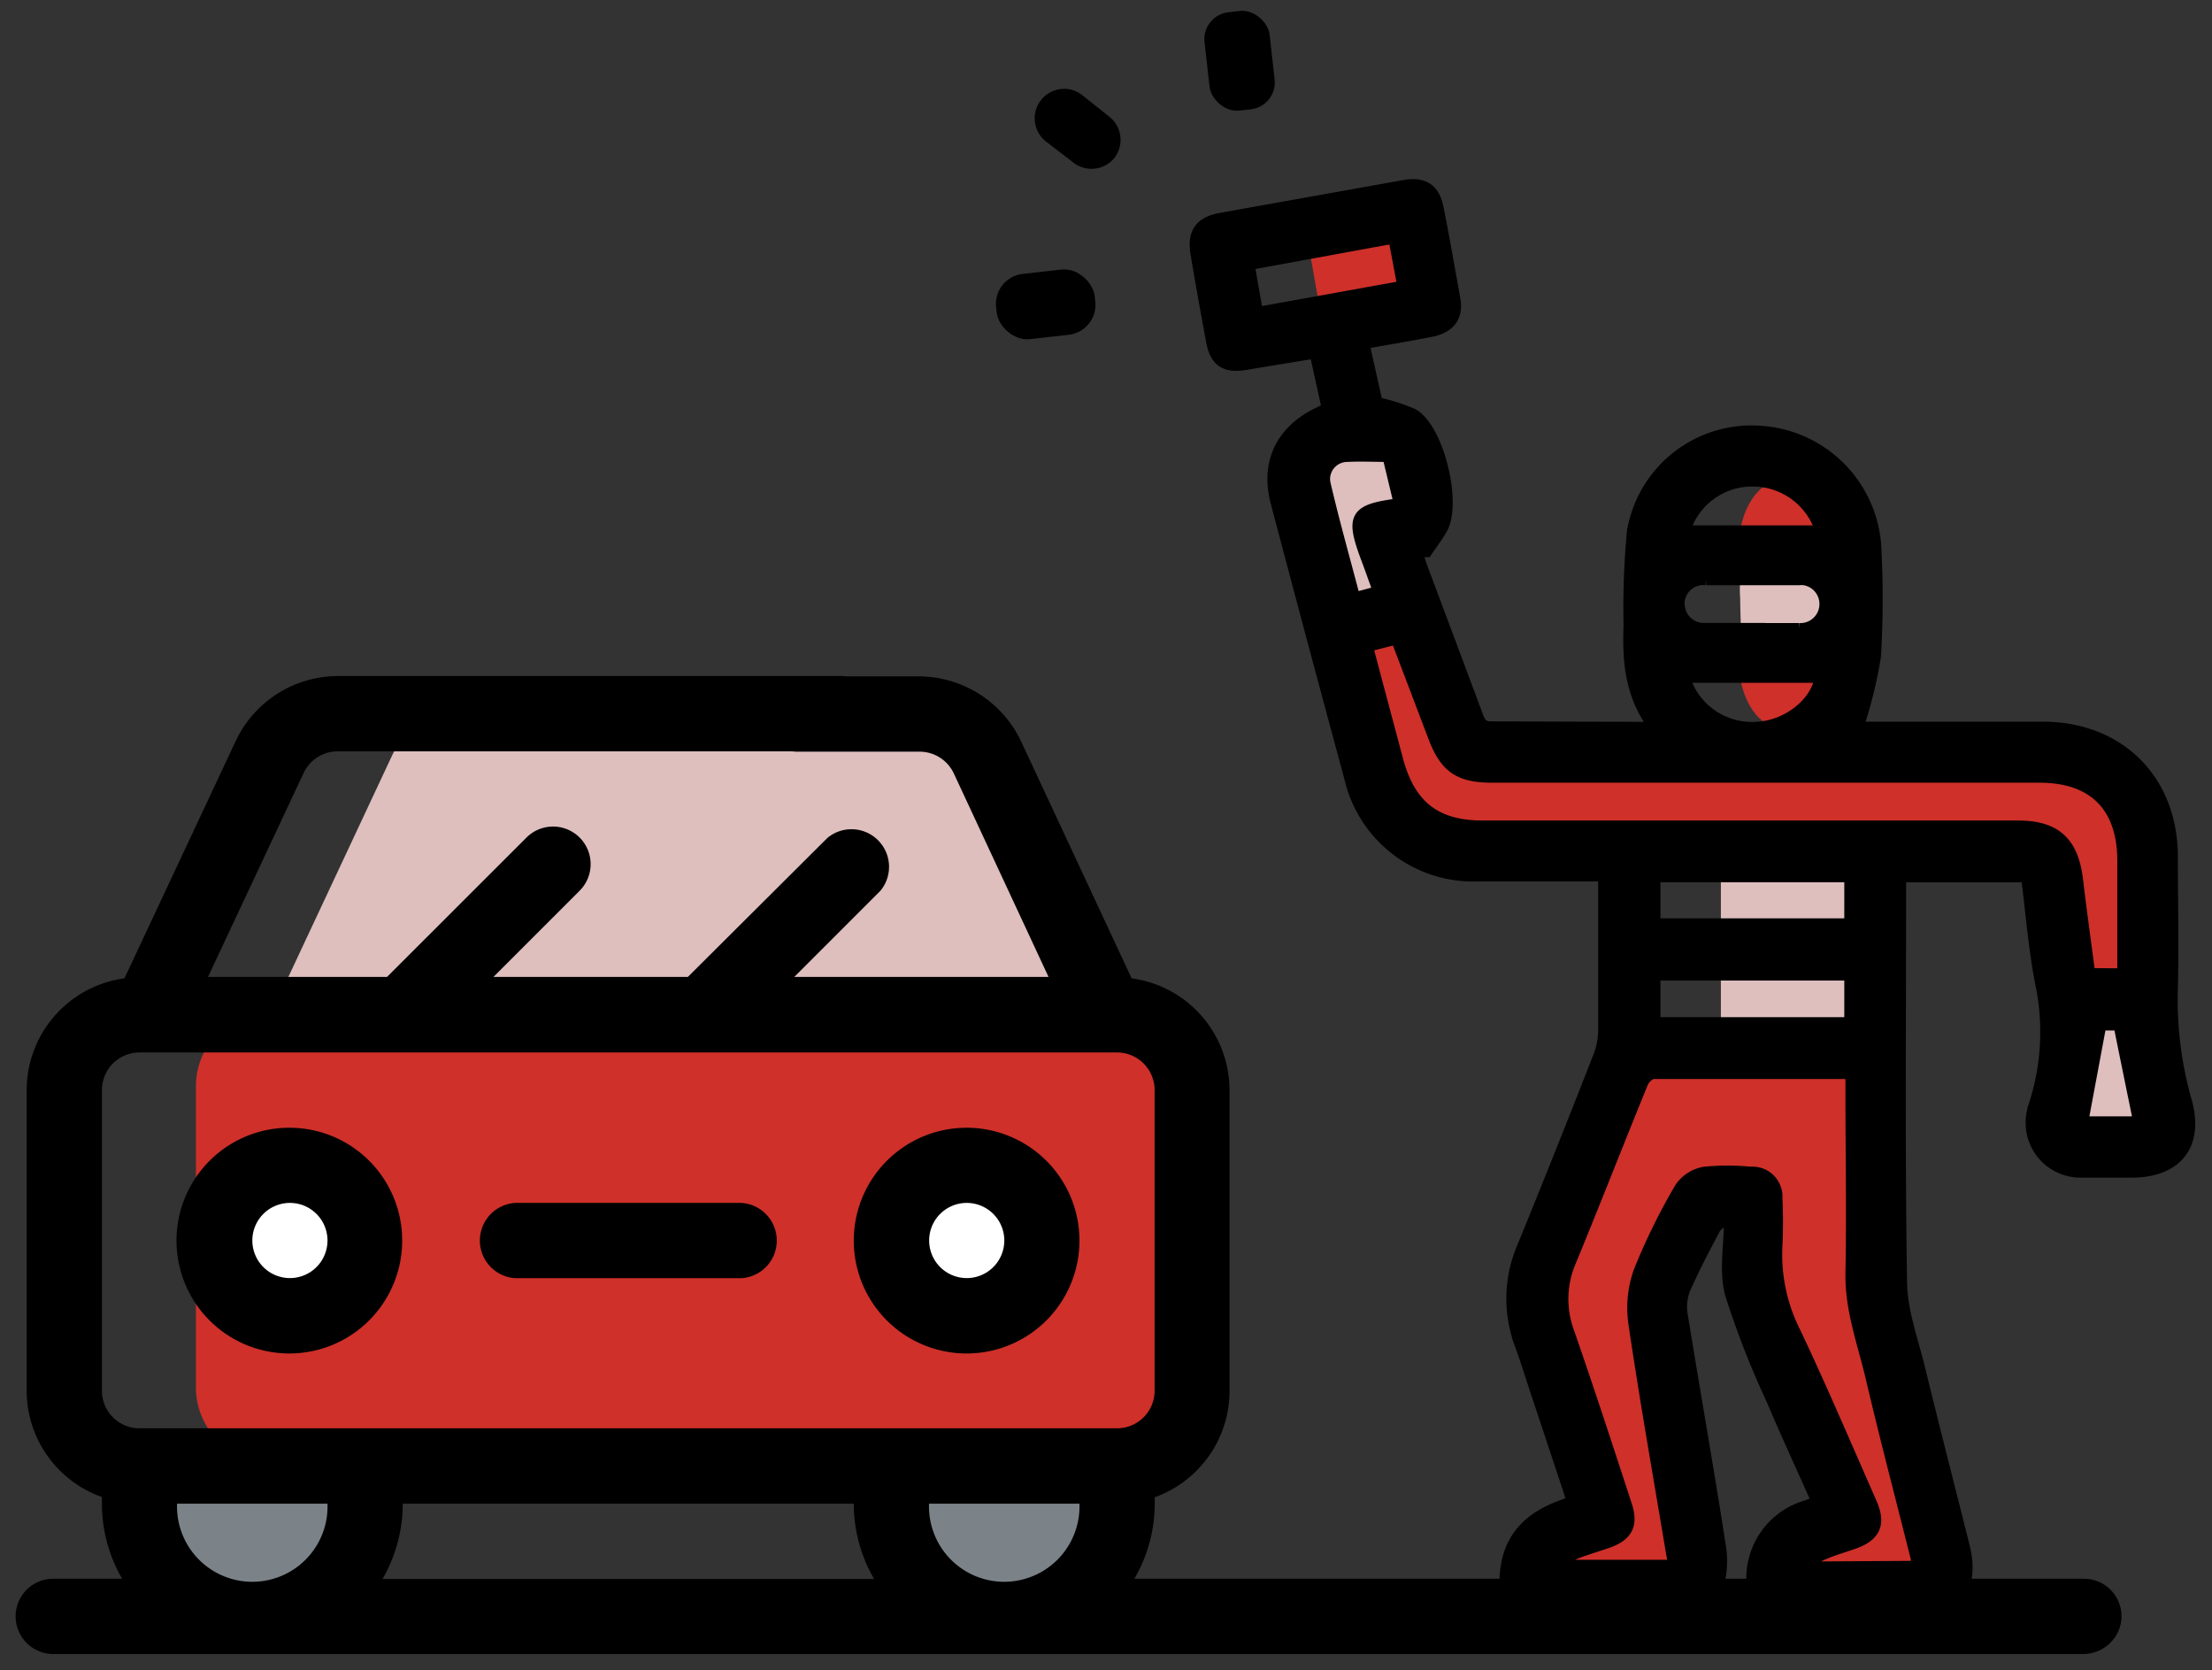 <svg id="Capa_1" data-name="Capa 1" xmlns="http://www.w3.org/2000/svg" viewBox="0 0 192.5 145.31"><rect x="0" y="0" width="192.5" height="145.31" fill="#333333" stroke="none"/><defs><style>.cls-1{fill:#debfbe;}.cls-2{fill:#cf302a;}.cls-3{fill:#7c8388;}.cls-4{fill:#fff;}.cls-5{stroke:#000;}</style></defs><g id="Grupo_1284" data-name="Grupo 1284"><path id="Trazado_34" data-name="Trazado 34" class="cls-1" d="M114.8,38.9l4.22-1,5,.48.37,5.6-1.71,1.84-1.65.81,1.72,5.39-6,1.41-1.42-5.68-2.16-6.5Z"/><path id="Trazado_1" data-name="Trazado 1" class="cls-2" d="M97.21,88.3H21.55a6.54,6.54,0,0,0-4.5,6.22v26.17a6.53,6.53,0,0,0,6.53,6.55H99.26a6.54,6.54,0,0,0,4.5-6.22V94.85a6.54,6.54,0,0,0-6.53-6.55h0Z"/><path id="Trazado_3" data-name="Trazado 3" class="cls-3" d="M97.21,127.57v3.27a9.82,9.82,0,1,1-19.63,0h0v-3.27Z"/><path id="Trazado_4" data-name="Trazado 4" class="cls-1" d="M96.34,88.19,85.89,65.89A6.57,6.57,0,0,0,80,62.12H38.85a6.54,6.54,0,0,0-4.75,3.66L23.6,88.19Z"/><path id="Trazado_5" data-name="Trazado 5" class="cls-4" d="M84.13,101.39a6.54,6.54,0,1,1-6.55,6.53,6.53,6.53,0,0,1,6.55-6.53Z"/><path id="Trazado_6" data-name="Trazado 6" class="cls-3" d="M31.77,127.57v3.27a9.82,9.82,0,1,1-19.63,0h0v-3.27Z"/><path id="Trazado_7" data-name="Trazado 7" class="cls-4" d="M25.23,101.39a6.54,6.54,0,1,1-6.55,6.53,6.54,6.54,0,0,1,6.55-6.53Z"/><path id="Trazado_35" data-name="Trazado 35" d="M100.49,130.27A9.83,9.83,0,0,0,107,121V94.84a9.83,9.83,0,0,0-8.52-9.72L88.86,64.5A9.87,9.87,0,0,0,80,58.85H69.52a3.35,3.35,0,0,0-3.33,2.63,3.28,3.28,0,0,0,2.57,3.86,3.47,3.47,0,0,0,.64.06H80a3.29,3.29,0,0,1,3,1.88L91.25,85H69.12l7.5-7.5A3.27,3.27,0,0,0,72,72.91L59.86,85H42.94l7.5-7.5a3.27,3.27,0,0,0-4.62-4.63L33.68,85H18.1l8.32-17.74a3.28,3.28,0,0,1,3-1.89H73.16a3.35,3.35,0,0,0,3.33-2.63,3.27,3.27,0,0,0-2.57-3.85,2.79,2.79,0,0,0-.64-.07H29.38A9.85,9.85,0,0,0,20.5,64.5L10.83,85.12a9.83,9.83,0,0,0-8.51,9.73V121a9.83,9.83,0,0,0,6.55,9.25v.56a13,13,0,0,0,1.76,6.55h-6a3.27,3.27,0,0,0-3.27,3.27h0a3.28,3.28,0,0,0,3.27,3.28H181.23a3.36,3.36,0,0,0,3.33-2.63,3.27,3.27,0,0,0-2.57-3.86,3.47,3.47,0,0,0-.64-.06H98.72a13,13,0,0,0,1.77-6.55Zm-78.3,7.35a6.55,6.55,0,0,1-6.78-6.31h0a3.84,3.84,0,0,1,0-.48H28.5a6.55,6.55,0,0,1-6.3,6.79Zm11.1-.24a13.1,13.1,0,0,0,1.76-6.55H74.3a13,13,0,0,0,1.77,6.55Zm54.34.24a6.55,6.55,0,0,1-6.78-6.31,3.84,3.84,0,0,1,0-.48H93.94a6.56,6.56,0,0,1-6.31,6.79ZM100.48,121a3.27,3.27,0,0,1-3.27,3.27H12.14A3.27,3.27,0,0,1,8.87,121V94.84a3.27,3.27,0,0,1,3.27-3.27H97.21a3.27,3.27,0,0,1,3.27,3.27Z"/><path id="Trazado_12" data-name="Trazado 12" d="M84.12,98.12a9.82,9.82,0,1,0,9.82,9.81h0A9.82,9.82,0,0,0,84.12,98.12Zm0,13.08a3.27,3.27,0,1,1,3.28-3.27h0a3.27,3.27,0,0,1-3.28,3.27Z"/><path id="Trazado_13" data-name="Trazado 13" d="M25.23,98.12A9.82,9.82,0,1,0,35,107.93h0A9.81,9.81,0,0,0,25.23,98.12Zm0,13.08a3.27,3.27,0,1,1,3.27-3.27h0a3.27,3.27,0,0,1-3.27,3.27Z"/><path id="Trazado_15" data-name="Trazado 15" d="M64.49,104.66H44.86a3.28,3.28,0,0,0,0,6.55H64.5a3.28,3.28,0,0,0,0-6.55Z"/><rect id="Rectángulo_7" data-name="Rectángulo 7" x="105.03" y="0.98" width="5.7" height="8.61" rx="2.35" transform="translate(0.08 12.08) rotate(-6.41)"/><rect id="Rectángulo_8" data-name="Rectángulo 8" x="86.69" y="23.62" width="8.63" height="5.71" rx="2.62" transform="translate(-2.39 10.33) rotate(-6.41)"/><path id="Trazado_36" data-name="Trazado 36" d="M94.21,8.3l2.35,1.87a2.57,2.57,0,0,1,.4,3.6l0,0v0a2.57,2.57,0,0,1-3.58.35L91,12.29a2.56,2.56,0,0,1-.39-3.6l0,0h0A2.55,2.55,0,0,1,94.21,8.3Z"/><path id="Trazado_37" data-name="Trazado 37" class="cls-2" d="M166.88,136.28h-9.59l-.12-.27a9.07,9.07,0,0,1,1.38-.81c.91-.37,1.86-.64,2.79-1,1.87-.66,2.33-1.7,1.52-3.53-2.18-5-4.3-9.92-6.61-14.81a15,15,0,0,1-1.6-7.63,38.5,38.5,0,0,0,0-4,2.13,2.13,0,0,0-2-2.27h-.31a20.67,20.67,0,0,0-4,0,3.23,3.23,0,0,0-2.1,1.32,54.59,54.59,0,0,0-3.6,7.32,9.56,9.56,0,0,0-.43,4.56c1,6.68,2.18,13.33,3.29,20,0,.31,0,.62.08,1h-9.74l-.16-.2a9.22,9.22,0,0,1,1.33-.83c1-.38,1.95-.66,2.92-1,1.66-.6,2.14-1.53,1.58-3.23-1.65-5-3.28-10-5-15a8.35,8.35,0,0,1,.16-6.25c2.11-5.12,4.12-10.28,6.21-15.41.16-.39.68-.9,1-.91,5.68,0,11.35,0,17.2,0v1.51c0,5.28.07,10.56,0,15.84-.07,3.21,1.07,6.14,1.78,9.17,1.2,5.13,2.55,10.23,3.83,15.34C166.76,135.54,166.8,135.85,166.88,136.28Z"/><path id="Trazado_38" data-name="Trazado 38" class="cls-2" d="M184.74,84.73H181.8c-.36-2.71-.75-5.43-1.07-8.16-.38-3.3-1.88-4.68-5.17-4.68H129c-4.1,0-6.35-1.75-7.43-5.75q-1.29-4.78-2.56-9.57a1.5,1.5,0,0,1,0-.37l2.46-.63c1.1,2.9,2.17,5.73,3.25,8.56,1,2.63,2.22,3.47,5.06,3.47h47.63c4.72,0,7.27,2.57,7.27,7.31Z"/><path id="Trazado_39" data-name="Trazado 39" class="cls-1" d="M149.76,76.26H161V80.4H149.76Z"/><path id="Trazado_40" data-name="Trazado 40" class="cls-1" d="M149.76,84.81H161V89H149.76Z"/><path id="Trazado_41" data-name="Trazado 41" class="cls-2" d="M125.68,24.29l-10.94,1.92L114,22l10.88-1.94Z"/><path id="Trazado_42" data-name="Trazado 42" class="cls-1" d="M152.41,54.71c-1.3,0,.4,0-.9,0,0,0-.06-1.39-.07-2.65a11,11,0,0,1,0-1.62c2.68,0,2.37,0,5.06,0a2.16,2.16,0,0,1,.53,4.28,2,2,0,0,1-.49,0c-1.39,0-2.77,0-4.16,0Z"/><path id="Trazado_43" data-name="Trazado 43" class="cls-2" d="M151.43,46.21c.42-2.54,1.87-4.36,3.49-4.39s3.13,1.81,3.56,4.39Z"/><path id="Trazado_44" data-name="Trazado 44" class="cls-2" d="M151.43,58.91h7c-.2,2.21-1.65,4.21-3.22,4.38C153.47,63.49,151.87,61.63,151.43,58.91Z"/><path id="Trazado_45" data-name="Trazado 45" class="cls-1" d="M186.15,97.62h-4.92c.52-2.8,1-5.56,1.58-8.46h1.61C185,92,185.56,94.77,186.15,97.62Z"/><path id="Trazado_46" data-name="Trazado 46" class="cls-5" d="M144,63.3c-2.11-2.8-2.33-5.8-2.21-8.88a71.71,71.71,0,0,1,.29-8.16,10.5,10.5,0,0,1,11.33-8.7A10.72,10.72,0,0,1,163.24,48a84.09,84.09,0,0,1-.05,9.12,39.7,39.7,0,0,1-1.52,6.17c.09,0,.51,0,.94,0h15.17c6.64,0,11.23,4.58,11.25,11.2,0,3.85.1,7.7,0,11.54a32.05,32.05,0,0,0,1.22,9.79c1.06,3.78-.82,6.13-4.72,6.14-1.48,0-3,0-4.43,0a4.27,4.27,0,0,1-4.32-4.22,4.81,4.81,0,0,1,.12-1.07,1.1,1.1,0,0,1,.06-.26,20.6,20.6,0,0,0,.61-11.06c-.56-3-.8-6-1.19-9.08h-11v1.44c0,11.24-.1,22.47.08,33.7,0,2.63,1,5.25,1.62,7.84,1.25,5.13,2.57,10.23,3.85,15.35.92,3.7-.92,6-4.75,6h-11c-1.91,0-2.66-.78-2.68-2.7a6.54,6.54,0,0,1,4.7-6.87c.28-.1.56-.23.94-.39-1.33-3-2.68-5.9-3.92-8.84a76.39,76.39,0,0,1-3.6-9.21c-.53-2-.1-4.17-.1-6.26l-.45-.22c-.3.27-.7.49-.87.83-.92,1.74-1.84,3.48-2.62,5.28a4.27,4.27,0,0,0-.2,2.21c1.08,6.66,2.26,13.31,3.3,20a8.07,8.07,0,0,1-.24,3.78,3.72,3.72,0,0,1-3.72,2.39q-6.18,0-12.35,0A2.17,2.17,0,0,1,131,138.7a2.67,2.67,0,0,1,0-.4c-.17-3.74,1.42-6.06,5-7.32.25-.09.49-.2.85-.36q-1.62-4.91-3.24-9.77c-.43-1.31-.84-2.63-1.32-3.94a11.34,11.34,0,0,1,.26-8.49c2.25-5.5,4.44-11,6.61-16.55a6.41,6.41,0,0,0,.42-2.2c0-4.43,0-8.86,0-13.48h-2c-3,0-6,0-9,0a11,11,0,0,1-11.1-8.53q-3.22-11.89-6.37-23.82c-1-3.59.43-6.45,3.82-8,.16-.07.31-.17.59-.32l-1.06-4.83-6.08,1c-1.77.29-2.6-.27-2.92-2-.47-2.54-.94-5.1-1.36-7.65-.29-1.77.35-2.65,2-3l16.1-2.88c1.66-.3,2.6.28,2.93,1.93.53,2.67,1,5.36,1.47,8,.25,1.48-.48,2.42-2.09,2.73-1.88.37-3.77.68-5.84,1.05l1.16,5.18a16.63,16.63,0,0,1,3.13,1c2.23,1.28,3.8,7.82,2.48,10-.48.81-.77,1.15-1.29,1.93h-.86c.16.5.3,1,.48,1.48q2.4,6.4,4.79,12.8c.21.57.39,1,1.18,1C134.44,63.28,139.05,63.3,144,63.3Zm22.9,73c-.08-.43-.11-.74-.19-1-1.28-5.11-2.63-10.21-3.83-15.34-.7-3-1.84-6-1.78-9.17.1-5.28,0-10.56,0-15.84V93.38c-5.85,0-11.53,0-17.2,0-.36,0-.88.52-1,.91-2.1,5.13-4.1,10.29-6.22,15.41a8.35,8.35,0,0,0-.16,6.25c1.74,5,3.37,10,5,15,.56,1.7.09,2.63-1.58,3.23-1,.35-2,.63-2.91,1a8.07,8.07,0,0,0-1.34.83l.16.2h9.73c0-.42,0-.73-.08-1-1.11-6.66-2.29-13.3-3.28-20a9.42,9.42,0,0,1,.43-4.56,53.41,53.41,0,0,1,3.6-7.32,3.21,3.21,0,0,1,2.09-1.32,20.77,20.77,0,0,1,4,0,2.11,2.11,0,0,1,2.28,2c0,.1,0,.2,0,.3.06,1.34.06,2.69,0,4a15,15,0,0,0,1.6,7.63c2.31,4.88,4.43,9.86,6.61,14.81.81,1.83.35,2.87-1.53,3.53-.92.32-1.87.59-2.78,1a9.17,9.17,0,0,0-1.39.81l.13.27Zm17.86-51.55V74.91c0-4.74-2.55-7.31-7.27-7.31H129.85c-2.85,0-4.06-.83-5.06-3.46-1.08-2.83-2.15-5.67-3.26-8.57l-2.46.63a1.5,1.5,0,0,0,0,.37c.84,3.19,1.7,6.38,2.55,9.58,1.08,4,3.34,5.74,7.43,5.74h46.56c3.28,0,4.78,1.39,5.17,4.68.32,2.73.71,5.45,1.06,8.16ZM144,76.26V80.4h17V76.26Zm0,8.55V89h17V84.81ZM122.11,24.92l-.8-4.23L108.68,23l.74,4.21Zm30.3,29.79h0c1.39,0,2.77,0,4.16,0a2.16,2.16,0,0,0,.45-4.29,2,2,0,0,0-.49,0q-4,0-8.05,0a2.14,2.14,0,0,0-2.37,1.87,1.31,1.31,0,0,0,0,.28,2.16,2.16,0,0,0,2.22,2.13h.2c1.3,0,2.59,0,3.89,0ZM120,51.47c-.39-1-.72-2-1.06-2.88-1.38-3.69-1.06-4.24,2.86-4.74l-1-4.16c-1.24,0-2.4-.06-3.55,0a2,2,0,0,0-2,1.95,2.16,2.16,0,0,0,.06.51c.77,3.29,1.69,6.54,2.57,9.89Zm26.56-5.26h11.92a6.23,6.23,0,0,0-6-4.38,6.14,6.14,0,0,0-5.89,4.38Zm0,12.7A6.16,6.16,0,0,0,153,63.29c2.65-.17,5.1-2.17,5.43-4.38Zm39.59,38.72c-.59-2.86-1.16-5.66-1.73-8.47h-1.61c-.54,2.9-1.06,5.66-1.58,8.47Z"/></g></svg>